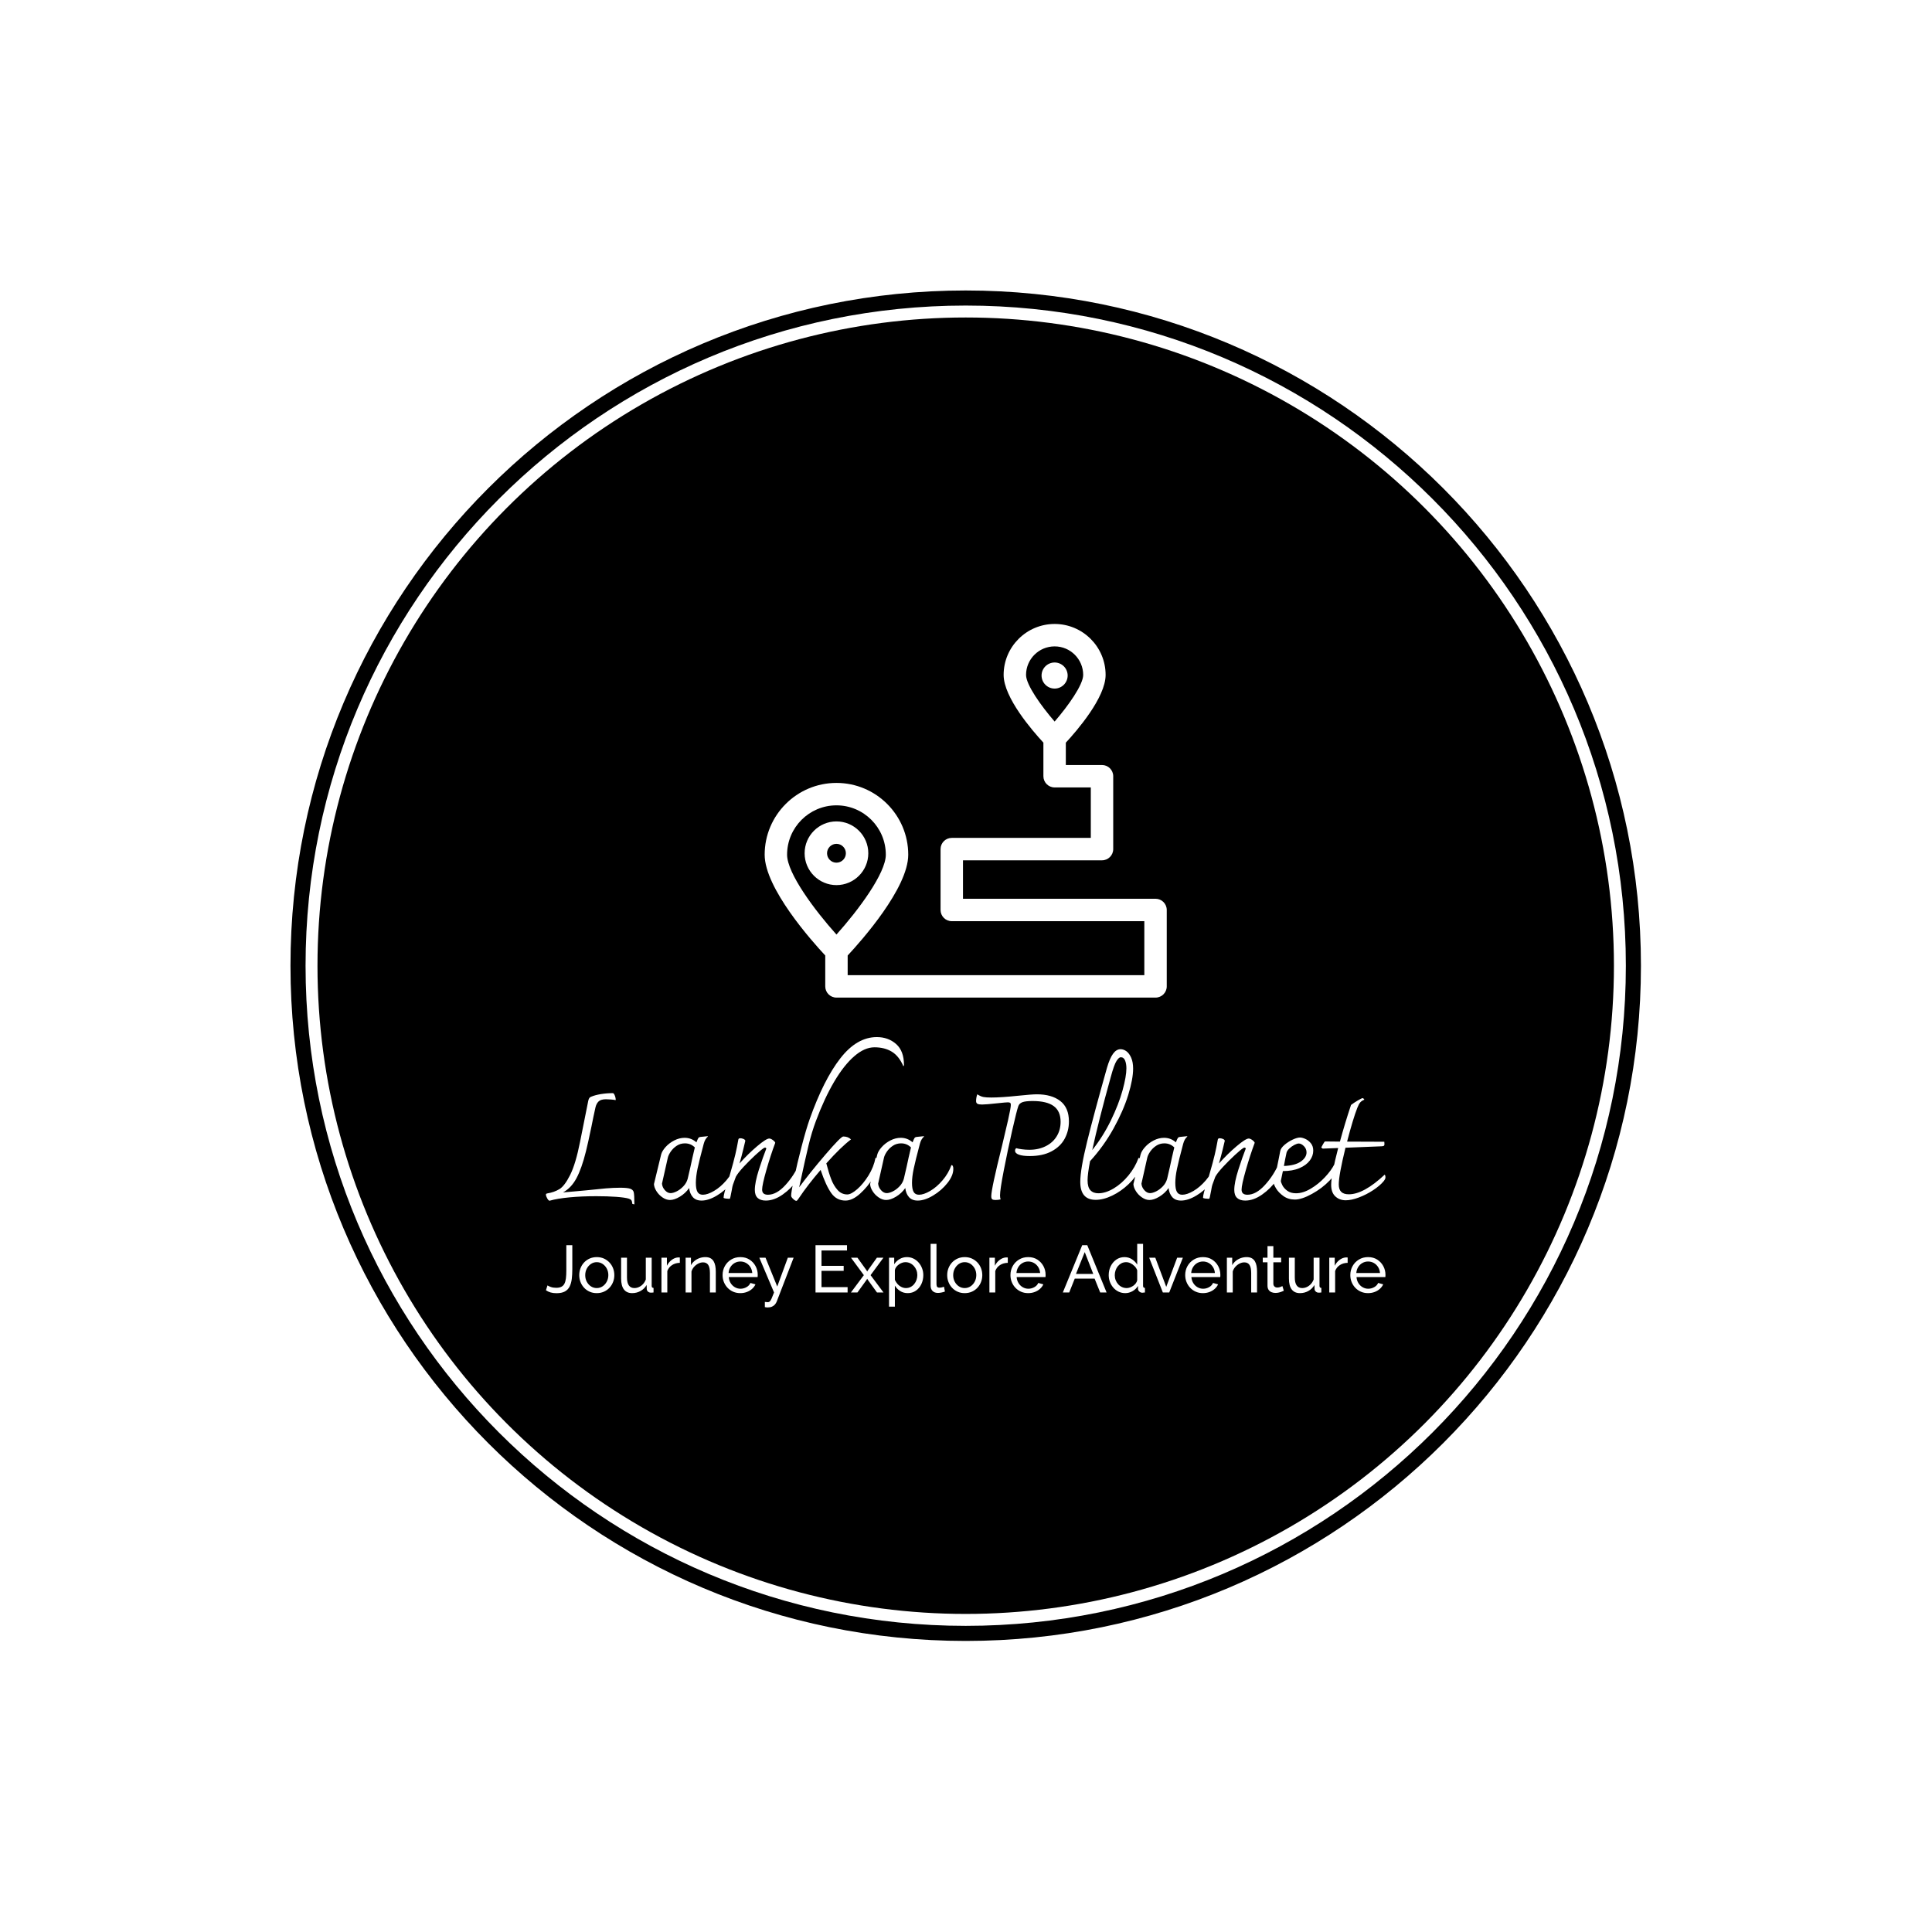 <svg xmlns="http://www.w3.org/2000/svg" version="1.1" xmlns:xlink="http://www.w3.org/1999/xlink" xmlns:svgjs="http://svgjs.dev/svgjs" width="1000" height="1000" viewBox="0 0 1000 1000"><rect width="1000" height="1000" fill="#ffffff"></rect><g transform="matrix(0.7,0,0,0.7,149.849,150.199)"><svg viewBox="0 0 343 343" data-background-color="#ffffff" preserveAspectRatio="xMidYMid meet" height="999" width="1000" xmlns="http://www.w3.org/2000/svg" xmlns:xlink="http://www.w3.org/1999/xlink"><g id="tight-bounds" transform="matrix(1,0,0,1,0.074,0.074)"><svg viewBox="0 0 342.852 342.852" height="342.852" width="342.852"><g><svg></svg></g><g><svg viewBox="0 0 342.852 342.852" height="342.852" width="342.852"><g><path d="M0 171.426c0-94.676 76.75-171.426 171.426-171.426 94.676 0 171.426 76.75 171.426 171.426 0 94.676-76.75 171.426-171.426 171.426-94.676 0-171.426-76.75-171.426-171.426zM171.426 339.022c92.561 0 167.596-75.035 167.596-167.596 0-92.561-75.035-167.596-167.596-167.596-92.561 0-167.596 75.035-167.596 167.596 0 92.561 75.035 167.596 167.596 167.596z" data-fill-palette-color="tertiary" fill="#000000" stroke="transparent"></path><ellipse rx="164.569" ry="164.569" cx="171.426" cy="171.426" fill="#000000" stroke="transparent" stroke-width="0" fill-opacity="1" data-fill-palette-color="tertiary"></ellipse></g><g transform="matrix(1,0,0,1,64.847,84.665)"><svg viewBox="0 0 213.158 173.521" height="173.521" width="213.158"><g><svg viewBox="0 0 213.158 173.521" height="173.521" width="213.158"><g><svg viewBox="0 0 213.158 173.521" height="173.521" width="213.158"><g transform="matrix(1,0,0,1,0,104.883)"><svg viewBox="0 0 213.158 68.638" height="68.638" width="213.158"><g id="textblocktransform"><svg viewBox="0 0 213.158 68.638" height="68.638" width="213.158" id="textblock"><g><svg viewBox="0 0 213.158 42.469" height="42.469" width="213.158"><g transform="matrix(1,0,0,1,0,0)"><svg width="213.158" viewBox="-1.1 -55.4 287.57 57.3" height="42.469" data-palette-color="#ffffff"><path d="M28.95-2.35Q29.2-1.4 29.2 1.9L29.2 1.9 28.5 1.75Q28.4 0.8 28.15 0.48 27.9 0.15 27.3-0.05L27.3-0.05Q26.05-0.45 23-0.68 19.95-0.9 16.1-0.9L16.1-0.9Q11.15-0.9 6.95-0.5 2.75-0.1 0.15 0.65L0.15 0.65Q-0.2 0.65-0.65-0.13-1.1-0.9-1.1-1.45L-1.1-1.45Q-1.1-1.65-1-1.73-0.9-1.8-0.65-1.85L-0.65-1.85Q1.75-2.25 3.53-3.33 5.3-4.4 7.2-8.2 9.1-12 10.6-19.6L10.6-19.6Q12.4-28.7 13.4-33.6L13.4-33.6Q13.55-34.25 13.78-34.55 14-34.85 14.45-35L14.45-35Q15.75-35.55 17.75-35.88 19.75-36.2 21.85-36.2L21.85-36.2Q22.15-36.15 22.4-35.6 22.65-35.05 22.75-34.48 22.85-33.9 22.75-33.8L22.75-33.8Q22.25-33.95 21.2-34.02 20.15-34.1 19.45-34.1L19.45-34.1Q17.7-34.1 16.93-33.35 16.15-32.6 15.85-31.25L15.85-31.25Q15.1-27.9 14.5-24.8L14.5-24.8Q13.25-18.8 12.6-16.25L12.6-16.25Q11.15-10.4 9.35-7.05 7.55-3.7 4.75-2.2L4.75-2.2Q6.35-2.3 8.8-2.55 11.25-2.8 12.65-2.9L12.65-2.9Q16.75-3.35 19.43-3.58 22.1-3.8 24.3-3.8L24.3-3.8Q26.7-3.8 27.7-3.48 28.7-3.15 28.95-2.35L28.95-2.35ZM63.75-11.55Q64.4-11.55 64.4-10.25L64.4-10.25Q64.4-7.95 62.37-5.4 60.35-2.85 57.47-1.13 54.6 0.6 52.2 0.6L52.2 0.6Q50.25 0.6 49.2-0.6 48.15-1.8 47.95-3.7L47.95-3.7Q46.7-1.9 44.8-0.75 42.9 0.4 41.4 0.4L41.4 0.4Q40.1 0.4 38.82-0.48 37.55-1.35 36.75-2.63 35.95-3.9 35.9-5.05L35.9-5.05 38.35-15.15Q38.65-16.35 39.87-17.73 41.1-19.1 42.85-20 44.6-20.9 46.4-20.9L46.4-20.9Q48.7-20.9 50.45-19.35L50.45-19.35Q50.9-20.55 51.12-20.85 51.35-21.15 51.8-21.2L51.8-21.2 54.25-21.45 54.4-21.35Q53.4-20.55 52.95-18.85L52.95-18.85Q51.4-13.05 50.82-10.3 50.25-7.55 50.25-5.45L50.25-5.45Q50.25-3.35 50.8-2.38 51.35-1.4 52.65-1.4L52.65-1.4Q54.25-1.4 56.47-2.7 58.7-4 60.7-6.33 62.7-8.65 63.75-11.55L63.75-11.55ZM41.6-1.95Q42.45-1.95 43.67-2.55 44.9-3.15 45.97-4.28 47.05-5.4 47.45-6.85L47.45-6.85 48.4-10.95Q48.6-11.95 49.1-14.18 49.6-16.4 49.9-17.6L49.9-17.6Q48.5-19 46.5-19L46.5-19Q44.95-19 43.7-18.18 42.45-17.35 41.65-16.18 40.85-15 40.65-14.1L40.65-14.1 38.65-5.2Q38.75-3.95 39.65-2.95 40.55-1.95 41.6-1.95L41.6-1.95ZM85.75-12.2Q86.25-12.2 86.47-11.78 86.7-11.35 86.7-10.8L86.7-10.8Q86.7-9 84.8-6.25 82.9-3.5 79.97-1.45 77.05 0.6 74.2 0.6L74.2 0.6Q72.4 0.6 71.42-0.3 70.45-1.2 70.45-3.05L70.45-3.05Q70.45-5.6 71.84-9.98 73.25-14.35 74.4-17.25L74.4-17.25Q74.2-17.55 74-17.55L74-17.55Q73.8-17.55 73.55-17.4L73.55-17.4Q72.65-16.85 70.59-14.95 68.55-13.05 66.59-10.95 64.65-8.85 63.95-7.55L63.95-7.55Q63.15-5.4 62.95-4.83 62.75-4.25 62.55-2.95L62.55-2.95 62.1-0.7Q62.05-0.55 62-0.33 61.95-0.1 61.87-0.05 61.8 0 61.65 0L61.65 0Q61.2 0 60.47-0.1 59.75-0.2 59.75-0.4L59.75-0.4Q59.75-1 60.1-2.35 60.45-3.7 60.8-4.8 61.15-5.9 61.35-6.5L61.35-6.5 61.8-7.9Q63.25-12.9 63.77-15.18 64.3-17.45 64.8-20.25L64.8-20.25Q64.84-20.75 65.5-20.75L65.5-20.75Q65.95-20.75 66.52-20.53 67.09-20.3 67.2-19.9L67.2-19.9Q67-19 66.47-16.85 65.95-14.7 65.2-12.1L65.2-12.1Q68.09-15.35 71.22-18 74.34-20.65 75.4-20.65L75.4-20.65Q75.9-20.65 76.59-20.15 77.3-19.65 77.45-19.2L77.45-19.2Q75.84-14.9 74.4-9.83 72.95-4.75 72.95-3.15L72.95-3.15Q72.95-1.4 74.95-1.4L74.95-1.4Q77.9-1.4 80.92-4.7 83.95-8 85.75-12.2L85.75-12.2ZM112.24-55.4Q116.14-55.4 118.84-53.03 121.54-50.65 121.54-45.85L121.54-45.85Q121.54-45.6 121.34-45.4L121.34-45.4Q119.84-48.9 117.37-50.4 114.89-51.9 111.44-51.9L111.44-51.9Q108.04-51.9 104.52-48.85 100.99-45.8 97.64-40.13 94.29-34.45 91.39-26.7L91.39-26.7Q89.94-22.85 88.84-18.28 87.74-13.7 86.09-6L86.09-6 85.64-3.95Q89.24-8.85 94.59-15.1 99.94-21.35 100.74-21.35L100.74-21.35Q102.39-21.35 103.39-20.35L103.39-20.35Q99.94-17.75 94.94-12.15L94.94-12.15Q95.79-8.85 96.62-6.7 97.44-4.55 98.79-3.03 100.14-1.5 102.14-1.5L102.14-1.5Q103.44-1.5 105.52-3.3 107.59-5.1 109.39-8 111.19-10.9 111.79-14.05L111.79-14.05Q112.24-14.05 112.54-13.48 112.84-12.9 112.84-11.95L112.84-11.95Q112.84-10.3 110.99-7.23 109.14-4.15 106.52-1.78 103.89 0.6 101.49 0.6L101.49 0.6Q98.44 0.6 96.62-1.98 94.79-4.55 92.99-9.9L92.99-9.9Q88.49-4.65 85.59-0.3L85.59-0.3Q84.94 0.7 84.69 0.7L84.69 0.7Q84.29 0.7 83.62 0.08 82.94-0.55 82.89-1L82.89-1Q82.84-2 83.89-7.03 84.94-12.05 86.47-17.9 87.99-23.75 89.24-27.3L89.24-27.3Q94.04-40.8 99.72-48.1 105.39-55.4 112.24-55.4L112.24-55.4ZM137.79-11.55Q138.44-11.55 138.44-10.25L138.44-10.25Q138.44-7.95 136.42-5.4 134.39-2.85 131.52-1.13 128.64 0.6 126.24 0.6L126.24 0.6Q124.29 0.6 123.24-0.6 122.19-1.8 121.99-3.7L121.99-3.7Q120.74-1.9 118.84-0.75 116.94 0.4 115.44 0.4L115.44 0.4Q114.14 0.4 112.87-0.48 111.59-1.35 110.79-2.63 109.99-3.9 109.94-5.05L109.94-5.05 112.39-15.15Q112.69-16.35 113.92-17.73 115.14-19.1 116.89-20 118.64-20.9 120.44-20.9L120.44-20.9Q122.74-20.9 124.49-19.35L124.49-19.35Q124.94-20.55 125.17-20.85 125.39-21.15 125.84-21.2L125.84-21.2 128.29-21.45 128.44-21.35Q127.44-20.55 126.99-18.85L126.99-18.85Q125.44-13.05 124.87-10.3 124.29-7.55 124.29-5.45L124.29-5.45Q124.29-3.35 124.84-2.38 125.39-1.4 126.69-1.4L126.69-1.4Q128.29-1.4 130.52-2.7 132.74-4 134.74-6.33 136.74-8.65 137.79-11.55L137.79-11.55ZM115.64-1.95Q116.49-1.95 117.72-2.55 118.94-3.15 120.02-4.28 121.09-5.4 121.49-6.85L121.49-6.85 122.44-10.95Q122.64-11.95 123.14-14.18 123.64-16.4 123.94-17.6L123.94-17.6Q122.54-19 120.54-19L120.54-19Q118.99-19 117.74-18.18 116.49-17.35 115.69-16.18 114.89-15 114.69-14.1L114.69-14.1 112.69-5.2Q112.79-3.95 113.69-2.95 114.59-1.95 115.64-1.95L115.64-1.95ZM152.84 0.4Q152.09 0.4 151.76 0.15 151.44-0.1 151.44-0.9L151.44-0.9Q151.44-3.4 155.09-18L155.09-18Q156.24-22.75 157.19-26.95 158.14-31.15 158.14-32.2L158.14-32.2Q158.14-32.7 157.91-32.88 157.69-33.05 157.09-33.05L157.09-33.05Q156.49-33.05 153.69-32.75L153.69-32.75Q149.64-32.3 148.29-32.3L148.29-32.3Q147.19-32.3 146.71-32.55 146.24-32.8 146.24-33.5L146.24-33.5Q146.24-34.6 146.64-35.8L146.64-35.8Q147.84-35.05 148.74-34.88 149.64-34.7 151.44-34.7L151.44-34.7Q154.84-34.7 160.54-35.3L160.54-35.3Q165.34-35.8 167.04-35.8L167.04-35.8Q172.14-35.8 175.09-33.5 178.04-31.2 178.04-26.5L178.04-26.5Q178.04-23.3 176.59-20.6 175.14-17.9 172.11-16.28 169.09-14.65 164.59-14.65L164.59-14.65Q162.19-14.65 160.89-15.13 159.59-15.6 159.59-16.5L159.59-16.5Q159.59-17.05 159.99-17.35L159.99-17.35Q160.59-17.15 161.89-16.98 163.19-16.8 164.49-16.8L164.49-16.8Q167.64-16.8 170.09-18.03 172.54-19.25 173.86-21.43 175.19-23.6 175.19-26.4L175.19-26.4Q175.19-30.05 172.81-31.78 170.44-33.5 165.59-33.5L165.59-33.5Q163.14-33.5 162.06-33.08 160.99-32.65 160.69-31.7L160.69-31.7Q160.19-30.35 158.61-23.43 157.04-16.5 155.74-9.8 154.44-3.1 154.44-1.15L154.44-1.15Q154.44-0.4 154.64 0.2L154.64 0.2Q153.84 0.4 152.84 0.4L152.84 0.4ZM201.88-14Q202.38-14 202.68-13.53 202.98-13.05 202.98-12.35L202.98-12.35Q202.98-11.45 202.48-10.45L202.48-10.45Q201.08-7.5 198.48-5.03 195.88-2.55 192.86-1.1 189.83 0.35 187.23 0.35L187.23 0.35Q181.93 0.35 181.93-5.8L181.93-5.8Q181.93-10.1 184.28-19.63 186.63-29.15 191.08-44.9L191.08-44.9Q192.03-48.15 193.16-49.7 194.28-51.25 195.73-51.25L195.73-51.25Q196.78-51.25 197.76-50.53 198.73-49.8 199.38-48.3 200.03-46.8 200.03-44.6L200.03-44.6Q200.03-41.05 198.36-35.6 196.68-30.15 193.33-24.1 189.98-18.05 185.28-12.9L185.28-12.9Q184.43-8.5 184.43-6.35L184.43-6.35Q184.43-3.95 185.41-2.93 186.38-1.9 188.13-1.9L188.13-1.9Q190.58-1.9 193.36-3.55 196.13-5.2 198.43-8 200.73-10.8 201.88-14L201.88-14ZM192.38-41.75Q188.18-26.65 186.03-16.7L186.03-16.7Q189.73-21.35 192.41-26.85 195.08-32.35 196.41-37.15 197.73-41.95 197.73-44.7L197.73-44.7Q197.73-46.25 197.28-47.38 196.83-48.5 195.78-48.5L195.78-48.5Q195.18-48.5 194.36-47.25 193.53-46 192.38-41.75L192.38-41.75ZM227.98-11.55Q228.63-11.55 228.63-10.25L228.63-10.25Q228.63-7.95 226.61-5.4 224.58-2.85 221.71-1.13 218.83 0.6 216.43 0.6L216.43 0.6Q214.48 0.6 213.43-0.6 212.38-1.8 212.18-3.7L212.18-3.7Q210.93-1.9 209.03-0.75 207.13 0.4 205.63 0.4L205.63 0.4Q204.33 0.4 203.06-0.48 201.78-1.35 200.98-2.63 200.18-3.9 200.13-5.05L200.13-5.05 202.58-15.15Q202.88-16.35 204.11-17.73 205.33-19.1 207.08-20 208.83-20.9 210.63-20.9L210.63-20.9Q212.93-20.9 214.68-19.35L214.68-19.35Q215.13-20.55 215.36-20.85 215.58-21.15 216.03-21.2L216.03-21.2 218.48-21.45 218.63-21.35Q217.63-20.55 217.18-18.85L217.18-18.85Q215.63-13.05 215.06-10.3 214.48-7.55 214.48-5.45L214.48-5.45Q214.48-3.35 215.03-2.38 215.58-1.4 216.88-1.4L216.88-1.4Q218.48-1.4 220.71-2.7 222.93-4 224.93-6.33 226.93-8.65 227.98-11.55L227.98-11.55ZM205.83-1.95Q206.68-1.95 207.91-2.55 209.13-3.15 210.21-4.28 211.28-5.4 211.68-6.85L211.68-6.85 212.63-10.95Q212.83-11.95 213.33-14.18 213.83-16.4 214.13-17.6L214.13-17.6Q212.73-19 210.73-19L210.73-19Q209.18-19 207.93-18.18 206.68-17.35 205.88-16.18 205.08-15 204.88-14.1L204.88-14.1 202.88-5.2Q202.98-3.95 203.88-2.95 204.78-1.95 205.83-1.95L205.83-1.95ZM249.98-12.2Q250.48-12.2 250.7-11.78 250.93-11.35 250.93-10.8L250.93-10.8Q250.93-9 249.03-6.25 247.13-3.5 244.2-1.45 241.28 0.6 238.43 0.6L238.43 0.6Q236.63 0.6 235.65-0.3 234.68-1.2 234.68-3.05L234.68-3.05Q234.68-5.6 236.08-9.98 237.48-14.35 238.63-17.25L238.63-17.25Q238.43-17.55 238.23-17.55L238.23-17.55Q238.03-17.55 237.78-17.4L237.78-17.4Q236.88-16.85 234.83-14.95 232.78-13.05 230.83-10.95 228.88-8.85 228.18-7.55L228.18-7.55Q227.38-5.4 227.18-4.83 226.98-4.25 226.78-2.95L226.78-2.95 226.33-0.7Q226.28-0.55 226.23-0.33 226.18-0.1 226.1-0.05 226.03 0 225.88 0L225.88 0Q225.43 0 224.7-0.1 223.98-0.2 223.98-0.4L223.98-0.4Q223.98-1 224.33-2.35 224.68-3.7 225.03-4.8 225.38-5.9 225.58-6.5L225.58-6.5 226.03-7.9Q227.48-12.9 228-15.18 228.53-17.45 229.03-20.25L229.03-20.25Q229.08-20.75 229.73-20.75L229.73-20.75Q230.18-20.75 230.75-20.53 231.33-20.3 231.43-19.9L231.43-19.9Q231.23-19 230.7-16.85 230.18-14.7 229.43-12.1L229.43-12.1Q232.33-15.35 235.45-18 238.58-20.65 239.63-20.65L239.63-20.65Q240.13-20.65 240.83-20.15 241.53-19.65 241.68-19.2L241.68-19.2Q240.08-14.9 238.63-9.83 237.18-4.75 237.18-3.15L237.18-3.15Q237.18-1.4 239.18-1.4L239.18-1.4Q242.13-1.4 245.15-4.7 248.18-8 249.98-12.2L249.98-12.2ZM269.03-11.95Q269.93-11.8 269.93-10.95L269.93-10.95Q269.93-8.95 267.35-6.28 264.78-3.6 261.28-1.68 257.78 0.25 255.43 0.25L255.43 0.25Q253.18 0.25 251.53-0.93 249.88-2.1 249-3.55 248.13-5 248.13-5.7L248.13-5.7Q248.93-8.55 249.88-13.6L249.88-13.6 250.43-16.4Q250.63-17.4 251.88-18.48 253.13-19.55 254.68-20.28 256.23-21 257.18-21L257.18-21Q257.93-21 259-20.53 260.08-20.05 260.9-19.05 261.73-18.05 261.73-16.5L261.73-16.5Q261.73-14.7 260.53-13.1 259.33-11.5 256.98-10.5 254.63-9.5 251.33-9.5L251.33-9.5 250.63-6.15Q250.63-5.7 251.15-4.65 251.68-3.6 252.85-2.75 254.03-1.9 255.83-1.9L255.83-1.9Q258.23-1.9 260.88-3.48 263.53-5.05 265.73-7.4 267.93-9.75 269.03-11.95L269.03-11.95ZM256.78-18.95Q256.18-18.95 255.23-18.45 254.28-17.95 253.5-17.2 252.73-16.45 252.58-15.8L252.58-15.8Q252.08-13.55 251.68-11.25L251.68-11.25Q255.53-11.4 257.48-12.78 259.43-14.15 259.43-15.9L259.43-15.9Q259.43-17.15 258.53-18.05 257.63-18.95 256.78-18.95L256.78-18.95ZM286.22-8.3Q286.47-7.95 286.47-7.45L286.47-7.45Q286.47-7.05 286.32-6.75 286.17-6.45 285.82-6L285.82-6Q284.52-4.45 282.2-2.93 279.87-1.4 277.32-0.45 274.77 0.5 272.87 0.5L272.87 0.5Q270.72 0.5 269.3-0.83 267.87-2.15 267.87-4.8L267.87-4.8Q267.87-8.15 270.27-17.4L270.27-17.4 264.97-17.2Q264.87-17.25 264.7-17.38 264.52-17.5 264.47-17.6L264.47-17.6Q264.62-17.85 265.02-18.6 265.42-19.35 265.72-19.65L265.72-19.65 270.87-19.6Q272.52-25.7 274.67-32.15L274.67-32.15Q275.57-32.85 276.97-33.68 278.37-34.5 278.67-34.5L278.67-34.5Q279.12-34.3 279.22-33.95L279.22-33.95Q278.32-33.6 277.82-33.02 277.32-32.45 276.82-31.15L276.82-31.15Q275.37-27.45 273.32-19.6L273.32-19.6 286.07-19.55 286.12-18.75Q286.12-18.35 285.97-18.2 285.82-18.05 285.27-18L285.27-18Q284.57-17.95 272.77-17.5L272.77-17.5Q270.47-8.1 270.47-4.95L270.47-4.95Q270.47-3.2 271.32-2.38 272.17-1.55 273.92-1.55L273.92-1.55Q279.02-1.55 286.22-8.3L286.22-8.3Z" opacity="1" transform="matrix(1,0,0,1,0,0)" fill="#ffffff" class="wordmark-text-0" data-fill-palette-color="quaternary" id="text-0"></path></svg></g></svg></g><g transform="matrix(1,0,0,1,0,52.494)"><svg viewBox="0 0 213.158 16.143" height="16.143" width="213.158"><g transform="matrix(1,0,0,1,0,0)"><svg width="213.158" viewBox="0.6 -36.5 630.44 47.75" height="16.143" data-palette-color="#ffffff"><path d="M0.6-1.65L1.75-5.3Q2.7-4.65 4.38-4.08 6.05-3.5 8.35-3.5L8.35-3.5Q10.7-3.5 12.2-4.28 13.7-5.05 14.5-6.63 15.3-8.2 15.6-10.65 15.9-13.1 15.9-16.45L15.9-16.45 15.9-35.5 20.4-35.5 20.4-17.45Q20.4-13.5 20-10.2 19.6-6.9 18.4-4.48 17.2-2.05 14.83-0.75 12.45 0.55 8.5 0.55L8.5 0.55Q6 0.55 4.1 0 2.2-0.55 0.6-1.65L0.6-1.65ZM38.75 0.5L38.75 0.5Q35.8 0.5 33.4-0.58 31-1.65 29.25-3.53 27.5-5.4 26.55-7.85 25.6-10.3 25.6-13L25.6-13Q25.6-15.75 26.55-18.2 27.5-20.65 29.25-22.53 31-24.4 33.42-25.48 35.85-26.55 38.8-26.55L38.8-26.55Q41.7-26.55 44.1-25.48 46.5-24.4 48.27-22.53 50.05-20.65 51-18.2 51.95-15.75 51.95-13L51.95-13Q51.95-10.3 51-7.85 50.05-5.4 48.3-3.53 46.55-1.65 44.12-0.58 41.7 0.5 38.75 0.5ZM30.1-12.95L30.1-12.95Q30.1-10.25 31.27-8.05 32.45-5.85 34.4-4.58 36.35-3.3 38.75-3.3L38.75-3.3Q41.15-3.3 43.12-4.6 45.1-5.9 46.27-8.13 47.45-10.35 47.45-13.05L47.45-13.05Q47.45-15.75 46.27-17.95 45.1-20.15 43.12-21.45 41.15-22.75 38.75-22.75L38.75-22.75Q36.35-22.75 34.4-21.43 32.45-20.1 31.27-17.9 30.1-15.7 30.1-12.95ZM57.05-10.45L57.05-10.45 57.05-26.1 61.45-26.1 61.45-11.3Q61.45-7.3 62.85-5.3 64.25-3.3 67-3.3L67-3.3Q68.8-3.3 70.47-4.08 72.15-4.85 73.5-6.3 74.84-7.75 75.59-9.75L75.59-9.75 75.59-26.1 80-26.1 80-5Q80-4.2 80.32-3.83 80.65-3.45 81.4-3.4L81.4-3.4 81.4 0Q80.65 0.1 80.22 0.13 79.8 0.15 79.4 0.15L79.4 0.15Q78.15 0.15 77.25-0.63 76.34-1.4 76.3-2.55L76.3-2.55 76.2-5.6Q74.5-2.7 71.62-1.1 68.75 0.5 65.34 0.5L65.34 0.5Q61.25 0.5 59.15-2.27 57.05-5.05 57.05-10.45ZM101.14-26.25L101.14-22.25Q97.84-22.2 95.32-20.58 92.79-18.95 91.74-16.1L91.74-16.1 91.74 0 87.34 0 87.34-26.1 91.44-26.1 91.44-20.05Q92.79-22.75 95.02-24.43 97.24-26.1 99.69-26.3L99.69-26.3Q100.19-26.3 100.54-26.3 100.89-26.3 101.14-26.25L101.14-26.25ZM128.14-15.6L128.14 0 123.74 0 123.74-14.6Q123.74-18.75 122.47-20.68 121.19-22.6 118.59-22.6L118.59-22.6Q116.79-22.6 115.02-21.7 113.24-20.8 111.87-19.28 110.49-17.75 109.89-15.75L109.89-15.75 109.89 0 105.49 0 105.49-26.1 109.49-26.1 109.49-20.5Q110.54-22.35 112.19-23.7 113.84-25.05 115.94-25.8 118.04-26.55 120.34-26.55L120.34-26.55Q122.59-26.55 124.12-25.73 125.64-24.9 126.52-23.43 127.39-21.95 127.77-19.95 128.14-17.95 128.14-15.6L128.14-15.6ZM146.54 0.5L146.54 0.5Q143.59 0.5 141.16-0.58 138.74-1.65 136.96-3.53 135.19-5.4 134.21-7.85 133.24-10.3 133.24-13.05L133.24-13.05Q133.24-16.75 134.94-19.8 136.64-22.85 139.66-24.7 142.69-26.55 146.59-26.55L146.59-26.55Q150.54-26.55 153.46-24.68 156.39-22.8 158.01-19.78 159.64-16.75 159.64-13.25L159.64-13.25Q159.64-12.75 159.61-12.28 159.59-11.8 159.54-11.55L159.54-11.55 137.89-11.55Q138.09-9 139.31-7.03 140.54-5.05 142.49-3.93 144.44-2.8 146.69-2.8L146.69-2.8Q149.09-2.8 151.21-4 153.34-5.2 154.14-7.15L154.14-7.15 157.94-6.1Q157.09-4.2 155.41-2.7 153.74-1.2 151.46-0.35 149.19 0.5 146.54 0.5ZM137.74-14.6L137.74-14.6 155.54-14.6Q155.34-17.15 154.09-19.1 152.84-21.05 150.89-22.15 148.94-23.25 146.59-23.25L146.59-23.25Q144.29-23.25 142.34-22.15 140.39-21.05 139.16-19.1 137.94-17.15 137.74-14.6ZM164.99 11L164.99 7.1Q165.64 7.15 166.29 7.23 166.94 7.3 167.29 7.3L167.29 7.3Q168.09 7.3 168.69 6.75 169.29 6.2 170.01 4.63 170.74 3.05 171.89 0L171.89 0 160.84-26.1 165.49-26.1 174.29-4.45 182.24-26.1 186.59-26.1 173.89 6.85Q173.44 8 172.56 9.03 171.69 10.05 170.34 10.65 168.99 11.25 167.09 11.25L167.09 11.25Q166.64 11.25 166.16 11.2 165.69 11.15 164.99 11L164.99 11ZM207.53-4L227.13-4 227.13 0 203.03 0 203.03-35.5 226.68-35.5 226.68-31.5 207.53-31.5 207.53-20 224.18-20 224.18-16.25 207.53-16.25 207.53-4ZM229.68-26.1L234.53-26.1 241.43-16.5 241.83-15.7 242.28-16.5 249.13-26.1 254.03-26.1 244.38-13 254.08 0 249.18 0 242.28-9.55 241.83-10.3 241.43-9.55 234.53 0 229.63 0 239.33-13 229.68-26.1ZM272.28 0.5L272.28 0.5Q269.08 0.5 266.58-1.1 264.08-2.7 262.63-5.15L262.63-5.15 262.63 10.65 258.23 10.65 258.23-26.1 262.13-26.1 262.13-21.2Q263.68-23.6 266.18-25.08 268.68-26.55 271.63-26.55L271.63-26.55Q274.33-26.55 276.58-25.45 278.83-24.35 280.48-22.45 282.13-20.55 283.05-18.13 283.98-15.7 283.98-13.05L283.98-13.05Q283.98-9.35 282.5-6.25 281.03-3.15 278.38-1.33 275.73 0.5 272.28 0.5ZM270.93-3.3L270.93-3.3Q272.88-3.3 274.45-4.13 276.03-4.95 277.15-6.33 278.28-7.7 278.88-9.45 279.48-11.2 279.48-13.05L279.48-13.05Q279.48-15 278.8-16.75 278.13-18.5 276.9-19.85 275.68-21.2 274.05-21.98 272.43-22.75 270.53-22.75L270.53-22.75Q269.33-22.75 268.05-22.3 266.78-21.85 265.63-21.03 264.48-20.2 263.68-19.15 262.88-18.1 262.63-16.9L262.63-16.9 262.63-9.45Q263.38-7.75 264.63-6.35 265.88-4.95 267.53-4.13 269.18-3.3 270.93-3.3ZM289.47-5.15L289.47-36.5 293.87-36.5 293.87-6.75Q293.87-4.6 294.47-4.1 295.07-3.6 295.92-3.6L295.92-3.6Q296.97-3.6 297.92-3.83 298.87-4.05 299.52-4.3L299.52-4.3 300.22-0.7Q299.12-0.25 297.62 0.05 296.12 0.35 294.97 0.35L294.97 0.35Q292.42 0.35 290.95-1.1 289.47-2.55 289.47-5.15L289.47-5.15ZM315.07 0.5L315.07 0.5Q312.12 0.5 309.72-0.58 307.32-1.65 305.57-3.53 303.82-5.4 302.87-7.85 301.92-10.3 301.92-13L301.92-13Q301.92-15.75 302.87-18.2 303.82-20.65 305.57-22.53 307.32-24.4 309.75-25.48 312.17-26.55 315.12-26.55L315.12-26.55Q318.02-26.55 320.42-25.48 322.82-24.4 324.6-22.53 326.37-20.65 327.32-18.2 328.27-15.75 328.27-13L328.27-13Q328.27-10.3 327.32-7.85 326.37-5.4 324.62-3.53 322.87-1.65 320.45-0.58 318.02 0.5 315.07 0.5ZM306.42-12.95L306.42-12.95Q306.42-10.25 307.6-8.05 308.77-5.85 310.72-4.58 312.67-3.3 315.07-3.3L315.07-3.3Q317.47-3.3 319.45-4.6 321.42-5.9 322.6-8.13 323.77-10.35 323.77-13.05L323.77-13.05Q323.77-15.75 322.6-17.95 321.42-20.15 319.45-21.45 317.47-22.75 315.07-22.75L315.07-22.75Q312.67-22.75 310.72-21.43 308.77-20.1 307.6-17.9 306.42-15.7 306.42-12.95ZM347.42-26.25L347.42-22.25Q344.12-22.2 341.59-20.58 339.07-18.95 338.02-16.1L338.02-16.1 338.02 0 333.62 0 333.62-26.1 337.72-26.1 337.72-20.05Q339.07-22.75 341.29-24.43 343.52-26.1 345.97-26.3L345.97-26.3Q346.47-26.3 346.82-26.3 347.17-26.3 347.42-26.25L347.42-26.25ZM362.72 0.5L362.72 0.5Q359.76 0.5 357.34-0.58 354.92-1.65 353.14-3.53 351.37-5.4 350.39-7.85 349.42-10.3 349.42-13.05L349.42-13.05Q349.42-16.75 351.12-19.8 352.81-22.85 355.84-24.7 358.87-26.55 362.76-26.55L362.76-26.55Q366.72-26.55 369.64-24.68 372.56-22.8 374.19-19.78 375.81-16.75 375.81-13.25L375.81-13.25Q375.81-12.75 375.79-12.28 375.76-11.8 375.72-11.55L375.72-11.55 354.06-11.55Q354.26-9 355.49-7.03 356.72-5.05 358.67-3.93 360.62-2.8 362.87-2.8L362.87-2.8Q365.26-2.8 367.39-4 369.51-5.2 370.31-7.15L370.31-7.15 374.12-6.1Q373.26-4.2 371.59-2.7 369.92-1.2 367.64-0.35 365.37 0.5 362.72 0.5ZM353.92-14.6L353.92-14.6 371.72-14.6Q371.51-17.15 370.26-19.1 369.01-21.05 367.06-22.15 365.12-23.25 362.76-23.25L362.76-23.25Q360.47-23.25 358.51-22.15 356.56-21.05 355.34-19.1 354.12-17.15 353.92-14.6ZM388.76 0L403.31-35.5 407.11-35.5 421.61 0 416.81 0 412.61-10.4 397.71-10.4 393.56 0 388.76 0ZM398.61-13.9L411.61-13.9 405.21-30.3 398.61-13.9ZM423.21-13L423.21-13Q423.21-16.7 424.73-19.78 426.26-22.85 428.93-24.7 431.61-26.55 435.06-26.55L435.06-26.55Q438.21-26.55 440.71-24.9 443.21-23.25 444.61-20.9L444.61-20.9 444.61-36.5 449.01-36.5 449.01-5Q449.01-4.2 449.33-3.83 449.66-3.45 450.41-3.4L450.41-3.4 450.41 0Q449.16 0.2 448.46 0.2L448.46 0.2Q447.16 0.2 446.18-0.7 445.21-1.6 445.21-2.7L445.21-2.7 445.21-4.9Q443.66-2.4 441.06-0.95 438.46 0.5 435.66 0.5L435.66 0.5Q432.96 0.5 430.68-0.58 428.41-1.65 426.73-3.55 425.06-5.45 424.13-7.88 423.21-10.3 423.21-13ZM444.61-9.15L444.61-9.15 444.61-16.65Q444.01-18.35 442.66-19.73 441.31-21.1 439.63-21.93 437.96-22.75 436.31-22.75L436.31-22.75Q434.36-22.75 432.78-21.93 431.21-21.1 430.08-19.73 428.96-18.35 428.36-16.6 427.76-14.85 427.76-12.95L427.76-12.95Q427.76-11 428.43-9.25 429.11-7.5 430.33-6.15 431.56-4.8 433.18-4.05 434.81-3.3 436.71-3.3L436.71-3.3Q437.91-3.3 439.18-3.75 440.46-4.2 441.61-5 442.76-5.8 443.56-6.88 444.36-7.95 444.61-9.15ZM468.66 0L463.86 0 453.61-26.1 458.2-26.1 466.41-4.2 474.61-26.1 478.91-26.1 468.66 0ZM493.95 0.5L493.95 0.5Q491 0.5 488.58-0.58 486.15-1.65 484.38-3.53 482.6-5.4 481.63-7.85 480.65-10.3 480.65-13.05L480.65-13.05Q480.65-16.75 482.35-19.8 484.05-22.85 487.08-24.7 490.1-26.55 494-26.55L494-26.55Q497.95-26.55 500.88-24.68 503.8-22.8 505.43-19.78 507.05-16.75 507.05-13.25L507.05-13.25Q507.05-12.75 507.03-12.28 507-11.8 506.95-11.55L506.95-11.55 485.3-11.55Q485.5-9 486.73-7.03 487.95-5.05 489.9-3.93 491.85-2.8 494.1-2.8L494.1-2.8Q496.5-2.8 498.63-4 500.75-5.2 501.55-7.15L501.55-7.15 505.35-6.1Q504.5-4.2 502.83-2.7 501.15-1.2 498.88-0.35 496.6 0.5 493.95 0.5ZM485.15-14.6L485.15-14.6 502.95-14.6Q502.75-17.15 501.5-19.1 500.25-21.05 498.3-22.15 496.35-23.25 494-23.25L494-23.25Q491.7-23.25 489.75-22.15 487.8-21.05 486.58-19.1 485.35-17.15 485.15-14.6ZM534.6-15.6L534.6 0 530.2 0 530.2-14.6Q530.2-18.75 528.93-20.68 527.65-22.6 525.05-22.6L525.05-22.6Q523.25-22.6 521.48-21.7 519.7-20.8 518.33-19.28 516.95-17.75 516.35-15.75L516.35-15.75 516.35 0 511.95 0 511.95-26.1 515.95-26.1 515.95-20.5Q517-22.35 518.65-23.7 520.3-25.05 522.4-25.8 524.5-26.55 526.8-26.55L526.8-26.55Q529.05-26.55 530.58-25.73 532.1-24.9 532.98-23.43 533.85-21.95 534.23-19.95 534.6-17.95 534.6-15.6L534.6-15.6ZM553.65-4.8L554.7-1.3Q554.15-1.05 553.2-0.65 552.25-0.25 551 0.05 549.75 0.35 548.35 0.35L548.35 0.35Q546.75 0.35 545.4-0.23 544.05-0.8 543.25-2.02 542.45-3.25 542.45-5.1L542.45-5.1 542.45-22.65 538.9-22.65 538.9-26.1 542.45-26.1 542.45-34.8 546.85-34.8 546.85-26.1 552.7-26.1 552.7-22.65 546.85-22.65 546.85-6.45Q546.95-5.05 547.8-4.38 548.65-3.7 549.8-3.7L549.8-3.7Q551.1-3.7 552.2-4.15 553.3-4.6 553.65-4.8L553.65-4.8ZM558.54-10.45L558.54-10.45 558.54-26.1 562.95-26.1 562.95-11.3Q562.95-7.3 564.35-5.3 565.75-3.3 568.5-3.3L568.5-3.3Q570.29-3.3 571.97-4.08 573.64-4.85 575-6.3 576.35-7.75 577.1-9.75L577.1-9.75 577.1-26.1 581.5-26.1 581.5-5Q581.5-4.2 581.82-3.83 582.14-3.45 582.89-3.4L582.89-3.4 582.89 0Q582.14 0.1 581.72 0.13 581.29 0.15 580.89 0.15L580.89 0.15Q579.64 0.15 578.75-0.63 577.85-1.4 577.79-2.55L577.79-2.55 577.7-5.6Q576-2.7 573.12-1.1 570.25 0.5 566.85 0.5L566.85 0.5Q562.75 0.5 560.64-2.27 558.54-5.05 558.54-10.45ZM602.64-26.25L602.64-22.25Q599.34-22.2 596.82-20.58 594.29-18.95 593.24-16.1L593.24-16.1 593.24 0 588.84 0 588.84-26.1 592.94-26.1 592.94-20.05Q594.29-22.75 596.52-24.43 598.74-26.1 601.19-26.3L601.19-26.3Q601.69-26.3 602.04-26.3 602.39-26.3 602.64-26.25L602.64-26.25ZM617.94 0.5L617.94 0.5Q614.99 0.5 612.56-0.58 610.14-1.65 608.36-3.53 606.59-5.4 605.61-7.85 604.64-10.3 604.64-13.05L604.64-13.05Q604.64-16.75 606.34-19.8 608.04-22.85 611.06-24.7 614.09-26.55 617.99-26.55L617.99-26.55Q621.94-26.55 624.86-24.68 627.79-22.8 629.41-19.78 631.04-16.75 631.04-13.25L631.04-13.25Q631.04-12.75 631.01-12.28 630.99-11.8 630.94-11.55L630.94-11.55 609.29-11.55Q609.49-9 610.71-7.03 611.94-5.05 613.89-3.93 615.84-2.8 618.09-2.8L618.09-2.8Q620.49-2.8 622.61-4 624.74-5.2 625.54-7.15L625.54-7.15 629.34-6.1Q628.49-4.2 626.81-2.7 625.14-1.2 622.86-0.35 620.59 0.5 617.94 0.5ZM609.14-14.6L609.14-14.6 626.94-14.6Q626.74-17.15 625.49-19.1 624.24-21.05 622.29-22.15 620.34-23.25 617.99-23.25L617.99-23.25Q615.69-23.25 613.74-22.15 611.79-21.05 610.56-19.1 609.34-17.15 609.14-14.6Z" opacity="1" transform="matrix(1,0,0,1,0,0)" fill="#ffffff" class="slogan-text-1" data-fill-palette-color="quaternary" id="text-1"></path></svg></g></svg></g></svg></g></svg></g><g transform="matrix(1,0,0,1,55.539,0)"><svg viewBox="0 0 102.08 94.857" height="94.857" width="102.08"><g><svg xmlns="http://www.w3.org/2000/svg" xmlns:xlink="http://www.w3.org/1999/xlink" version="1.1" x="0" y="0" viewBox="0.588 3.643 90.125 83.748" enable-background="new 0 0 91 91" xml:space="preserve" height="94.857" width="102.08" class="icon-icon-0" data-fill-palette-color="quaternary" id="icon-0"><g fill="#ffffff" data-fill-palette-color="quaternary"><path d="M16.678 47.9c-3.934 0-7.134 3.203-7.134 7.139s3.2 7.137 7.134 7.137c3.936 0 7.139-3.201 7.139-7.137S20.613 47.9 16.678 47.9zM16.678 57.15c-1.162 0-2.108-0.947-2.108-2.111 0-1.166 0.946-2.113 2.108-2.113 1.165 0 2.113 0.947 2.113 2.113C18.791 56.203 17.843 57.15 16.678 57.15z" fill="#ffffff" data-fill-palette-color="quaternary"></path><path d="M65.583 12.278c-1.615 0-2.93 1.311-2.93 2.922 0 1.613 1.314 2.926 2.93 2.926 1.608 0 2.919-1.313 2.919-2.926C68.502 13.589 67.191 12.278 65.583 12.278z" fill="#ffffff" data-fill-palette-color="quaternary"></path><path d="M88.2 65.236H45.04v-8.617h31.162c1.388 0 2.513-1.125 2.513-2.514V37.771c0-1.388-1.125-2.513-2.513-2.513h-8.111v-5.007c2.487-2.684 8.918-10.113 8.918-15.185 0-6.298-5.126-11.423-11.426-11.423-6.304 0-11.433 5.125-11.433 11.423 0 5.065 6.419 12.481 8.915 15.175v7.529c0 1.388 1.125 2.513 2.513 2.513h8.111v11.311H42.527c-1.388 0-2.513 1.125-2.513 2.512V67.75c0 1.387 1.125 2.512 2.513 2.512h43.16v12.104H19.193v-4.412C22.27 74.654 32.77 62.85 32.77 55.361c0-8.872-7.217-16.089-16.089-16.089-8.873 0-16.093 7.217-16.093 16.089 0 7.488 10.502 19.293 13.58 22.592v6.924c0 1.389 1.125 2.514 2.513 2.514H88.2c1.388 0 2.513-1.125 2.513-2.514V67.75C90.713 66.361 89.588 65.236 88.2 65.236zM59.176 15.066c0-3.528 2.874-6.397 6.407-6.397 3.529 0 6.4 2.869 6.4 6.397 0 2.208-3.364 6.937-6.401 10.45C62.542 22.006 59.176 17.279 59.176 15.066zM5.613 55.361c0-6.1 4.965-11.063 11.067-11.063 6.101 0 11.063 4.964 11.063 11.063 0 4.178-6.189 12.465-11.063 17.898C11.806 67.826 5.613 59.539 5.613 55.361z" fill="#ffffff" data-fill-palette-color="quaternary"></path></g></svg></g></svg></g><g></g></svg></g></svg></g></svg></g></svg></g><defs></defs></svg><rect width="342.852" height="342.852" fill="none" stroke="none" visibility="hidden"></rect></g></svg></g></svg>